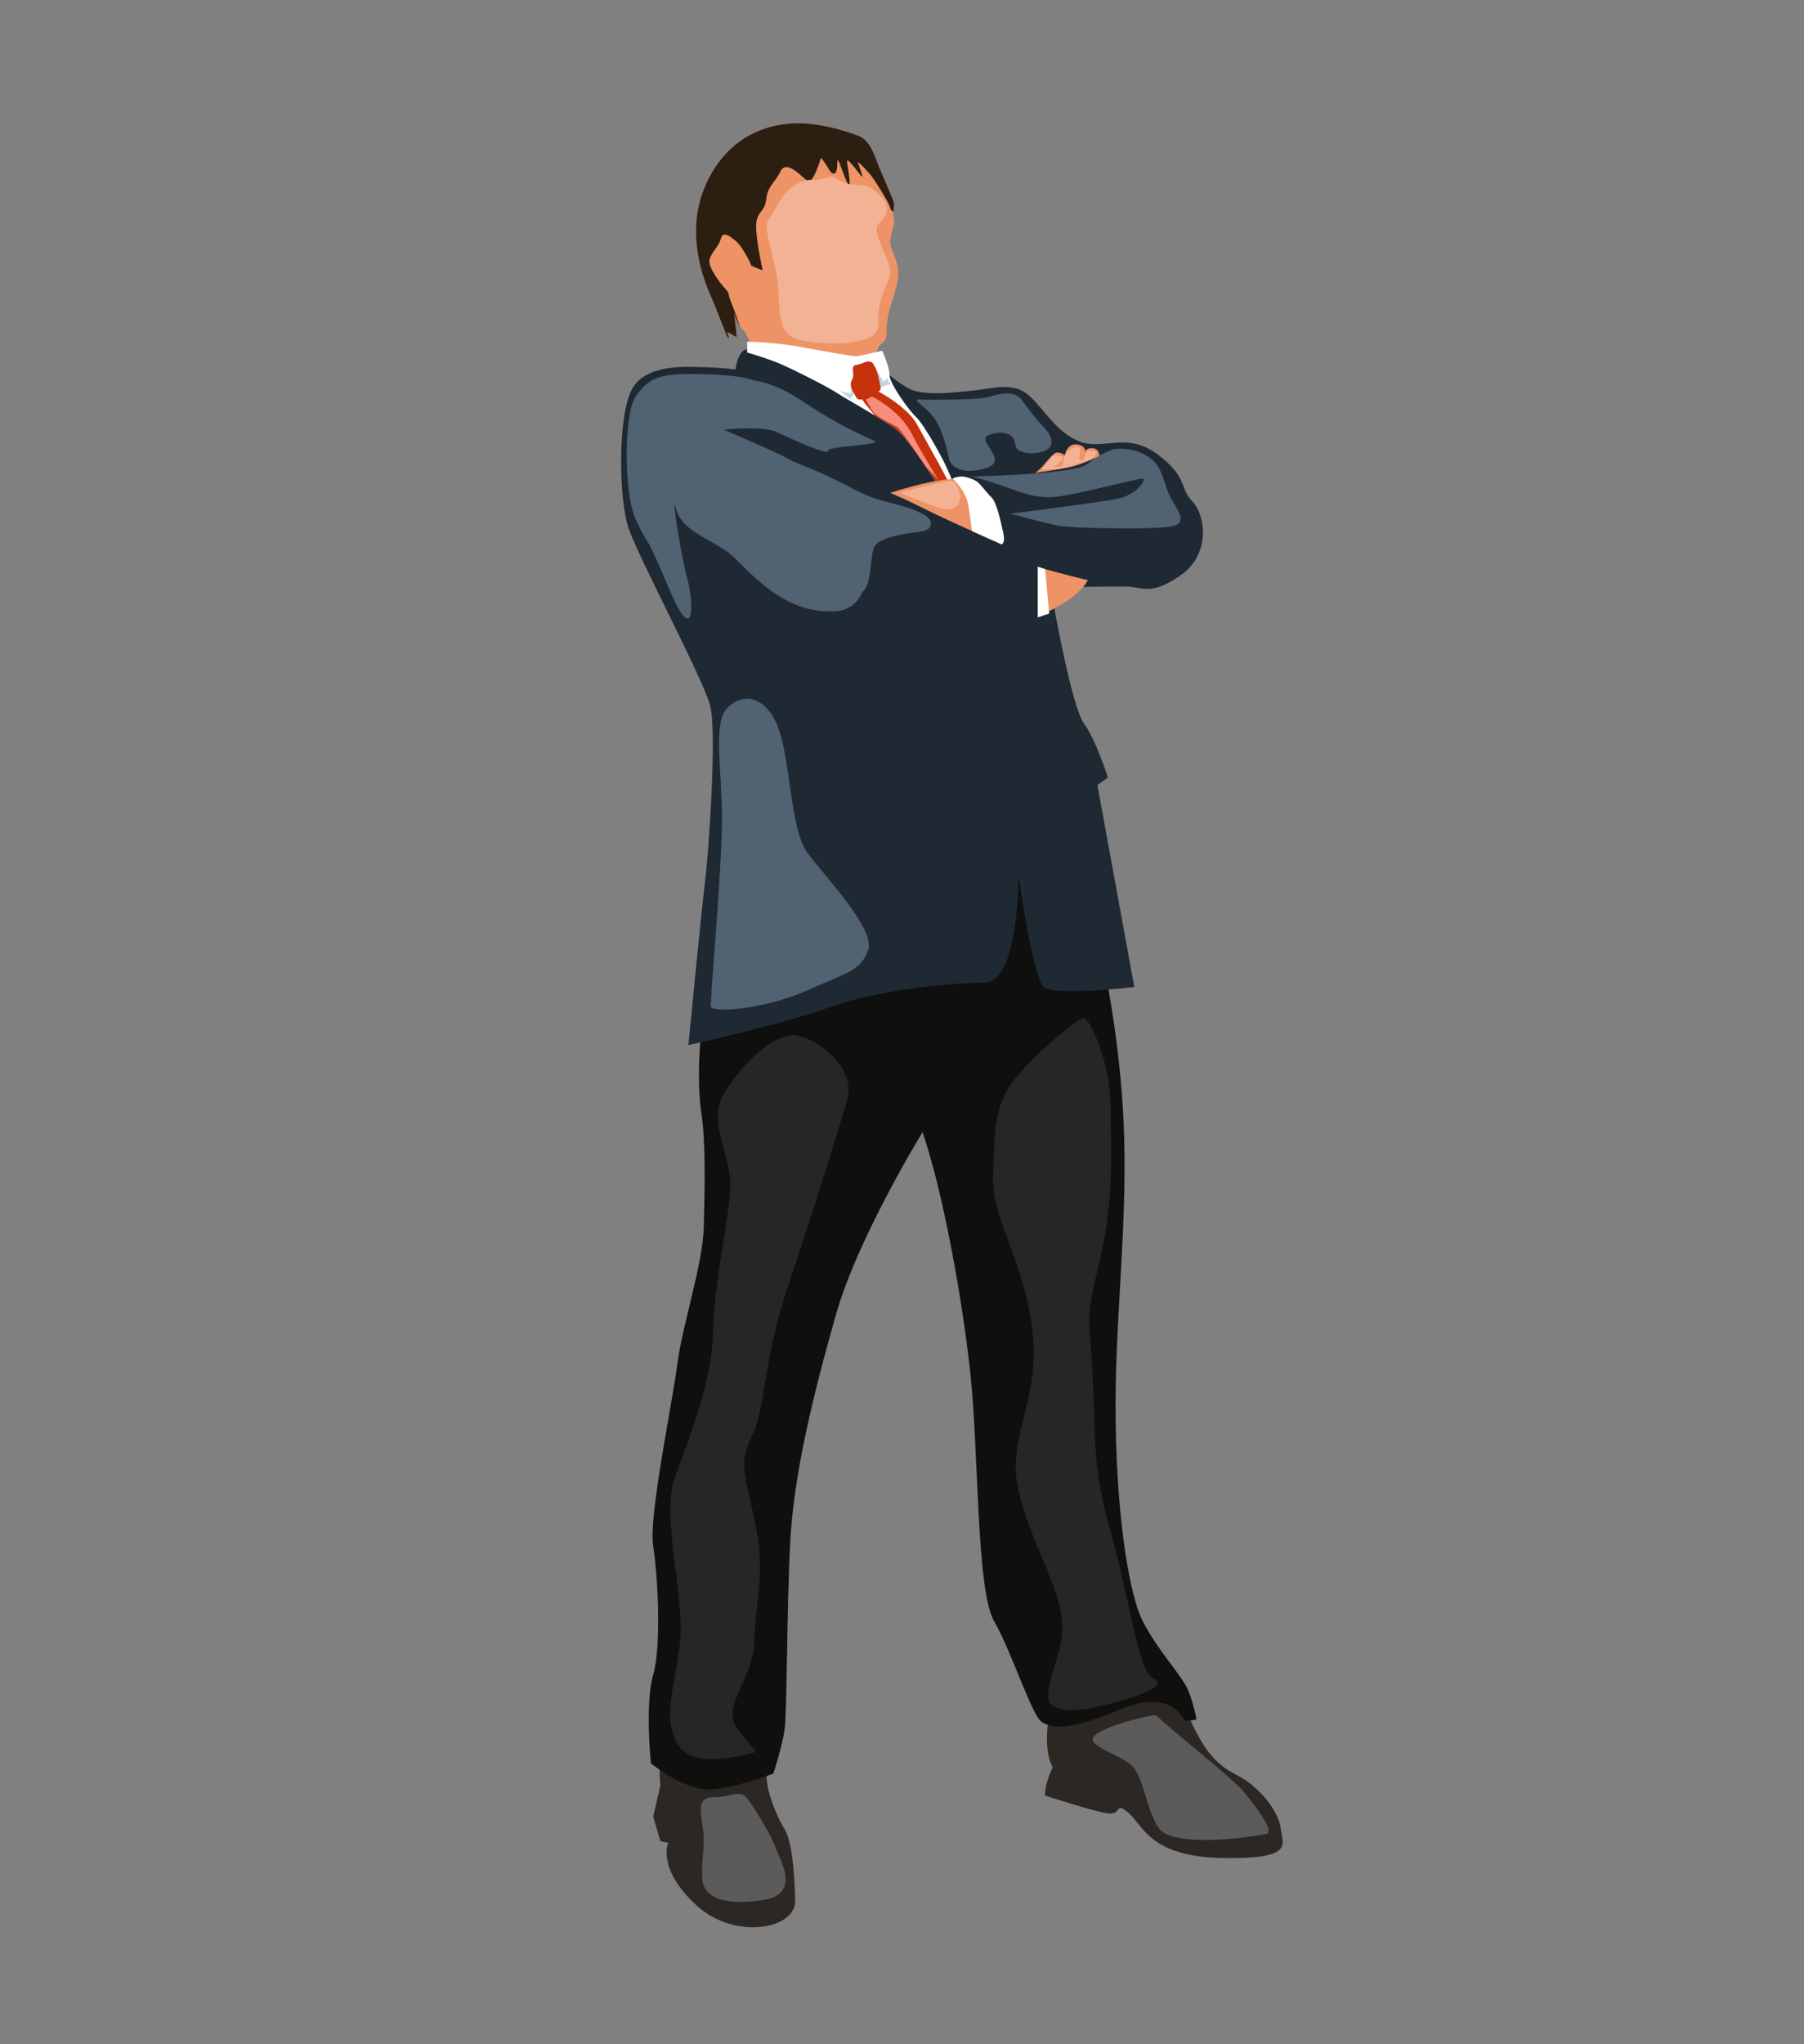 <?xml version="1.0" encoding="utf-8"?>
<!-- Generator: Adobe Illustrator 17.0.0, SVG Export Plug-In . SVG Version: 6.00 Build 0)  -->
<!DOCTYPE svg PUBLIC "-//W3C//DTD SVG 1.1//EN" "http://www.w3.org/Graphics/SVG/1.1/DTD/svg11.dtd">
<svg version="1.1" id="Layer_1" xmlns="http://www.w3.org/2000/svg" xmlns:xlink="http://www.w3.org/1999/xlink" x="0px" y="0px"
	 width="355px" height="402px" viewBox="0 0 355 402" enable-background="new 0 0 355 402" xml:space="preserve">
<rect x="0" y="0" width="355" height="402" fill="#808080" stroke="none"/>
<g>
	<g>
		<path fill="#2D2724" d="M129.947,344.451c-0.371,2.965,0,6.745,0,6.745l-1.408,6.077l1.408,4.817l1.556,0.371
			c0,0-2.297,4.892,5.336,12.081c7.634,7.189,19.789,4.892,19.641-0.741c-0.148-5.633-0.593-11.636-2.149-14.156
			c-1.557-2.52-3.483-7.337-3.483-10.302c0-2.965-1.705-9.116-3.632-9.264C145.289,339.93,129.947,344.451,129.947,344.451z"/>
		<path fill="#2D2724" d="M207.175,334.965c-1.186,2.816-1.853,9.413,0,12.674c-1.557,2.89-1.557,5.484-1.557,5.484
			s10.747,3.557,12.896,3.557c2.15,0,0.964-2.446,3.706,0c2.742,2.446,4.225,8.523,18.455,8.746
			c14.23,0.222,11.71-2.689,11.34-5.865c-0.371-3.177-4.002-8.142-8.746-10.514c-4.743-2.372-7.189-6.077-10.45-14.082
			C229.558,326.96,207.175,334.965,207.175,334.965z"/>
		<path fill="#0F0F0E" d="M152.181,348.824c0,0-6.745,2.594-11.933,3.113c-5.188,0.519-12.155-5.114-12.155-5.114
			s-1.211-11.612,0.445-17.442c1.655-5.83,0.914-19.368,0-25.298c-0.914-5.929,3.631-27.275,4.718-35.576
			c1.087-8.301,5.04-19.764,5.238-27.176c0.197-7.411,0.395-17.096-0.494-22.531c-0.889-5.435-0.6-18.381,1.923-25.693
			c2.523-7.313,25.872-26.172,38.225-26.172c12.352,0,34.264,4.728,35.549,8.977c1.285,4.249,5.534,18.874,7.115,39.824
			c1.581,20.95-1.186,39.726-1.285,59.787c-0.098,20.06,2.372,37.255,5.238,43.085c2.866,5.831,7.905,10.969,9.091,13.934
			c1.186,2.965,1.581,5.633,1.581,5.633s-2.175,0.593-2.57-0.197c-0.395-0.79-3.261-5.731-12.748-1.68
			c-9.487,4.051-13.143,3.656-15.12,2.372c-1.976-1.285-5.83-13.637-9.388-19.863c-3.558-6.226-2.965-33.994-4.743-49.509
			c-1.779-15.515-4.349-27.67-5.929-34.488c-1.581-6.819-3.388-12.155-3.388-12.155s-12.72,20.654-17.068,35.971
			c-4.348,15.317-8.3,31.227-8.992,44.864c-0.692,13.637-0.593,33.049-1.087,36.585
			C153.911,343.611,152.181,348.824,152.181,348.824z"/>
		<path fill="#1F2934" d="M207.356,118.979c0,0,3.558,20.011,5.929,23.272c2.372,3.261,4.743,10.673,4.743,10.673l-2.075,1.482
			l7.263,39.726c0,0-15.564,1.779-17.788,0c-2.223-1.779-5.04-22.235-5.04-22.235s0.297,21.197-6.67,21.345
			c-6.967,0.148-19.863,1.186-30.535,4.892c-10.673,3.706-27.719,7.412-27.719,7.412s2.52-26.089,3.261-32.018
			c0.741-5.929,2.372-29.35,1.038-34.686c-1.334-5.336-14.304-29.424-16.157-35.205c-1.853-5.781-2.075-22.086,0.815-27.2
			c2.89-5.114,11.34-4.224,13.934-4.224c2.594,0,6.374,0.445,6.374,0.445s0.445-3.854,2.372-4.002s25.622,3.113,25.622,3.113
			s2.764,2.668,5.729,4.447s8.746,1.038,13.044,0.593c4.299-0.445,7.93-1.705,10.969,0.964c3.039,2.668,5.262,7.189,9.932,9.042
			c4.669,1.853,9.264-2.001,15.342,2.52c6.077,4.521,4.299,6.596,6.893,9.264c2.594,2.668,3.706,10.45-2.372,14.601
			c-6.077,4.15-7.337,2.149-10.895,2.149c-3.558,0-14.23,0.148-14.23,0.148L207.356,118.979z"/>
		<path fill="#ED9366" d="M204.491,121.103c0,0,7.559-3.063,9.585-7.016c-1.877-0.346-9.585-2.471-9.585-2.471V121.103z"/>
		<path fill="#ED9366" d="M204.293,92.544c1.482-1.236,2.816-3.558,3.755-3.558s1.482,0.593,1.482,0.593s0.396-2.372,2.322-2.174
			c1.927,0.197,1.68,1.482,1.68,1.482s0.148-0.79,1.433-0.741c1.285,0.049,1.383,1.383,1.383,1.532s-3.804,1.68-5.089,2.026
			c-1.285,0.346-3.014,0.593-4.496,0.84c-1.482,0.247-3.014,0.445-3.014,0.445L204.293,92.544z"/>
		<path fill="#ED9366" d="M176.672,54.943c-0.445,2.917-1.631,5.087-2.028,7.957c-0.391,2.864,0.202,3.557-1.038,4.542
			c-1.233,0.99-1.69,3.065-0.599,6.077c1.097,3.018-1.423,2.277-8.295,0.545c-6.866-1.731-16.252-4.939-16.453-4.992
			c-0.196-0.048-1.038-3.356-2.022-4.15c-0.237-0.19-0.463-0.481-0.664-0.818c-0.658-1.074-1.115-2.591-1.115-2.591l0.54,4.797
			l-1.927-1.038c0,0,0.593,1.382,0.249,1.233c-0.344-0.148-2.028-5.087-3.308-7.957c-1.287-2.864-5.241-12.155-1.435-21.493
			c3.807-9.339,11.218-12.546,17.592-12.795c6.374-0.249,13.092,2.591,13.092,2.591c2.295,1.115,3.184,4.82,3.931,6.522
			c0.735,1.708,2.668,6.006,2.739,6.676c0.042,0.368-0.077,0.972-0.13,1.589c-0.036,0.486-0.03,0.984,0.13,1.376
			c0.368,0.889-1.115,3.777-0.664,5.336C175.706,49.903,177.117,52.026,176.672,54.943z"/>
		<path fill="#2D1E12" d="M175.801,41.638c-0.309-0.172-0.516-0.367-0.563-0.581c-0.243-1.132-2.223-4.15-3.208-5.68
			c-0.99-1.53-3.214-3.658-3.214-3.457c0,0.196,0.889,2.318,0.889,2.816c0,0.492-3.261-4.476-3.012-2.834
			c0.243,1.648,1.008,6.095-0.018,3.919c-1.02-2.176-1.962-5.733-1.909-3.706c0.047,2.028-0.741,2.769-1.684,1.138
			c-0.937-1.631-1.53-2.223-1.53-2.223s-1.53,5.336-2.668,4.542c-1.138-0.789-4.103-4.299-5.289-1.874
			c-1.186,2.419-2.52,2.816-2.816,5.485c-0.296,2.668-1.874,2.271-1.975,5.087c-0.101,2.757,1.228,8.639,1.281,8.888
			c-0.142-0.047-2.413-0.842-2.318-1.032c0.101-0.196-1.826-3.807-2.864-4.643c-1.038-0.842-2.621-2.277-3.065-0.498
			c-0.445,1.779-2.621,3.214-2.176,4.945c0.445,1.726,2.425,4.15,2.769,4.542c0.344,0.397,0.937,0.842,0.99,1.583
			c0.03,0.474,1.387,3.599,2.152,6.048c-0.658-1.074-1.115-2.591-1.115-2.591l0.54,4.797l-1.927-1.038c0,0,0.593,1.382,0.249,1.233
			c-0.344-0.148-2.028-5.087-3.308-7.957c-1.287-2.864-5.241-12.155-1.435-21.493c3.807-9.339,11.218-12.546,17.592-12.795
			c6.374-0.249,13.092,2.591,13.092,2.591c2.295,1.115,3.184,4.82,3.931,6.522c0.735,1.708,2.668,6.006,2.739,6.676
			C175.973,40.416,175.854,41.021,175.801,41.638z"/>
		<path fill="#FFFFFF" d="M187.639,95.112l-0.759,0.172l-2.057,0.474c0,0-5.929-9.339-8.248-11.171
			c-0.877-0.694-2.549-1.743-4.394-2.852c-3.024-1.82-6.498-3.789-7.666-4.56c-1.874-1.233-9.285-4.986-11.858-5.976
			c-2.567-0.99-5.633-1.88-5.633-1.88v-2.123c0,0,5.633,0.101,10.673,1.061c5.04,0.966,10.281,1.856,10.874,1.802
			c0.593-0.047,5.04-1.085,5.04-1.085s1.489,3.356,1.435,4.814c-0.053,1.459,3.605,6.7,5.182,8.183
			c1.583,1.482,4.844,7.459,5.686,9.19C186.749,92.888,187.639,95.112,187.639,95.112z"/>
		<path fill="#5B5B5B" d="M150.528,373.619c-5.574,1.003-12.007,0.593-12.303-4.002c-0.296-4.595,0.741-6.374,0-10.673
			c-0.741-4.299-0.296-5.484,2.52-5.484c2.816,0,4.743-1.482,6.077,0c1.334,1.482,5.336,8.211,5.781,9.886
			C153.048,365.022,157.939,372.285,150.528,373.619z"/>
		<path fill="#5B5B5B" d="M249.101,360.723c-5.515,1.035-18.529,2.418-21.049-1.163c-2.52-3.581-2.965-10.103-5.336-12.326
			c-2.372-2.223-9.487-4.002-7.263-5.929c2.223-1.927,9.783-3.706,11.117-3.854c1.334-0.148,0-0.741,4.743,3.261
			c4.743,4.002,12.007,9.799,13.785,12.089C246.878,355.09,251.113,360.346,249.101,360.723z"/>
		<path fill="#262626" d="M148.749,344.566c-6.077,1.631-13.637,2.816-15.861-2.372c-2.224-5.188-0.296-9.635,0.889-18.677
			c1.186-9.042-3.854-25.199-0.889-33.204c2.965-8.004,7.279-18.974,7.42-28.312c0.14-9.339,3.253-22.531,3.401-28.757
			c0.148-6.226-4.743-12.6-1.038-18.529c3.706-5.929,9.487-11.117,13.341-11.117c3.854,0,12.748,5.929,10.673,12.896
			c-2.075,6.967-6.967,22.679-11.71,36.761c-4.743,14.082-4.299,23.42-6.819,28.757c-2.52,5.336-2.075,6.374,0.296,16.75
			c2.372,10.376,0.148,16.009,0,23.865c-0.148,7.856-6.819,12.956-3.261,17.447C148.749,344.566,148.749,344.566,148.749,344.566z"
			/>
		<path fill="#262626" d="M195.442,230.428c0.379-7.552-0.148-13.193,4.892-18.974c5.04-5.781,12.155-11.414,13.044-11.265
			c0.889,0.148,5.188,8.301,5.188,17.788c0,9.487,0.741,17.788-2.224,30.239c-2.965,12.451-1.888,9.932-1.314,22.679
			c0.573,12.748-0.003,17.936,3.62,30.684c3.623,12.748,5.402,27.274,8.219,28.46c2.816,1.186-1.186,2.965-5.188,4.15
			c-4.002,1.186-15.713,4.595-15.416-0.889c0.296-5.485,3.706-8.894,2.52-16.157c-1.186-7.263-8.894-19.567-8.894-28.608
			c0-9.042,5.188-15.416,2.965-29.053C200.63,245.844,194.977,239.697,195.442,230.428z"/>
		<path fill="#516272" d="M139.855,197.818c0.182-4.707,2.224-27.571,2.224-36.909c0-9.339-1.779-18.529,0.889-21.494
			s7.263-3.113,9.931,3.113c2.668,6.226,2.52,20.401,5.929,25.098c3.409,4.697,13.489,15.073,12.007,19.223
			s-4.15,4.447-12.155,8.004C150.676,198.411,139.792,199.445,139.855,197.818z"/>
		<path fill="#516272" d="M191.291,93.723c0,0,19.715-0.42,22.383-2.298c2.668-1.878,4.398-3.051,6.375-3.15
			c1.976-0.099,4.15,0.275,6.423,1.916c2.273,1.641,2.668,5.296,3.755,7.422c1.087,2.125,3.557,4.892,0.889,5.782
			c-2.668,0.889-20.554,0.494-22.926,0c-2.372-0.494-9.388-2.372-9.388-2.372s17.492-2.174,21.247-2.965
			c3.755-0.79,5.533-3.79,4.842-3.921c-0.691-0.131-10.475,2.536-16.305,3.475C202.755,98.553,199.418,95.758,191.291,93.723z"/>
		<path fill="#F3B294" d="M152.825,53.836c-0.324-2.034-2.594-9.19-1.779-10.302c0.815-1.112,2.298-4.076,3.483-5.485
			c1.186-1.408,3.261-2.742,5.114-2.668c1.853,0.074,3.706-0.667,4.076-0.667c0.371,0,1.63,1.038,3.039,1.408
			c1.408,0.371,3.409,0.148,4.447,0.741c1.038,0.593,2.965,2.298,3.187,3.261c0.222,0.964,0.222,1.631-0.519,2.817
			c-0.741,1.186-2.001,1.038-0.964,4.002c1.038,2.965,2.484,5.485,2.28,6.893c-0.204,1.408-1.835,4.15-2.205,6.744
			c-0.371,2.594,0.593,4.684-1.927,5.826s-8.301,1.66-13.563,0.474C152.232,65.695,153.863,60.358,152.825,53.836z"/>
		<path fill="#516272" d="M181.31,78.591c0.881,0.063,11.266,0.099,13.143-0.494c1.877-0.593,5.04-1.401,6.423,0.337
			c1.383,1.738,2.668,3.714,4.348,5.394c1.68,1.68,2.273,3.33,1.087,4.432c-1.186,1.102-6.325,1.513-6.522-0.866
			c-0.197-2.38-2.865-2.775-5.336-1.787c-2.471,0.988,4.278,4.941-0.332,6.423c-4.61,1.482-6.982-0.12-7.377-1.839
			c-0.395-1.718-1.186-5.573-2.965-8.043C182.002,79.678,178.84,78.414,181.31,78.591z"/>
		<path fill="#516272" d="M181.805,101.221c-2.075-1.186-4.349-1.779-7.906-2.668c-2.094-0.524-4.129-1.442-6.069-2.414
			c-0.934-0.589-2.203-1.122-3.913-2.001c-3.459-1.779-7.608-3.095-8.893-3.946c-1.285-0.851-12.55-5.672-12.55-5.672
			s7.643-0.874,10.509,0.509c2.866,1.384,10.08,4.629,9.947,3.641c-0.133-0.988,10.969-1.087,9.092-1.976
			c-1.877-0.889-6.918-2.965-13.539-7.412c-6.621-4.447-9.388-4.15-10.673-4.645c-1.285-0.494-5.534-1.087-12.056-1.087
			c-6.522,0-8.4,1.186-10.673,4.447c-2.273,3.261-2.4,18.783,0,24.112c2.66,5.908,1.384,1.285,6.522,13.539
			c5.138,12.254,4.941,2.767,3.656-1.779s-3.302-17.974-2.273-13.934c1.284,5.04,7.806,6.127,11.66,9.882
			c3.854,3.755,10.376,11.166,19.962,10.376c2.572-0.212,4.178-1.711,5.148-3.826c0.004-0.004,0.009-0.005,0.013-0.009
			c1.999-1.661,1.287-7.528,2.464-9.111c1.178-1.583,6.11-2.372,8.779-2.668C183.682,104.284,183.88,102.407,181.805,101.221z"/>
		<polygon fill="#C7D5DB" points="168.068,71.773 167.334,77.383 165.301,76.912 167.334,78.493 168.068,77.383 168.563,71.773 		
			"/>
		<polygon fill="#C7D5DB" points="171.626,71.18 173.899,75.133 174.59,74.342 175.19,75.574 172.91,76.22 		"/>
		<path fill="#C6320C" d="M168.563,78.245c-0.838-1.462-1.586-2.466-0.867-3.63c0.719-1.164-0.616-2.594,0.867-2.842
			c1.483-0.248,2.588-1.42,3.404,0c0.816,1.42,1.113,3.247,1.192,3.801c0.079,0.554,0.592,1.045-0.791,1.809
			C170.984,78.146,169.057,79.108,168.563,78.245z"/>
		<path fill="#C6320C" d="M186.88,95.284l-2.057,0.474c0,0-5.929-9.339-8.248-11.171c-0.877-0.694-2.549-1.743-4.394-2.852
			c-1.162-1.453-2.466-2.799-2.899-3.907c-0.818-2.075,2.342-1.34,2.342-1.34c1.446,0.385,7.002,3.712,8.775,6.896
			C181.988,86.236,185.955,93.297,186.88,95.284z"/>
		<path fill="#F88C7D" d="M171.626,77.998c0,0,5.337,2.637,7.61,7.001c2.273,4.364,5.435,9.404,5.435,9.404l-2.423-2.551
			c0,0-4.791-7.332-5.829-7.925c-1.038-0.593-4.151-2.025-4.793-3.162c-0.642-1.137-1.264-2.18-1.264-2.18L171.626,77.998z"/>
		<path fill="#ED9366" d="M187.839,94.175c2.375-0.093,3.607-0.149,4.892,1.581c1.285,1.73,3.113,3.508,3.557,6.177
			c0.445,2.668,0.692,4.101,0.791,4.694c0.099,0.593-7.313-2.866-9.586-3.904c-2.273-1.038-6.755-3.212-8.022-3.854
			c-1.267-0.642-4.281-1.927-4.281-1.927S182.749,94.373,187.839,94.175z"/>
		<path fill="#FFFFFF" d="M187.437,94.138c0,0,2.705,2.29,3.15,5.403c0.445,3.113,0.69,4.906,0.69,4.906s5.737,2.616,5.803,2.616
			c0.066,0,0.807-0.222,0.325-2.372c-0.482-2.149-1.297-5.892-2.224-6.782c-0.926-0.889-2.261-2.742-2.928-3.187
			c-0.667-0.445-2.001-1.001-3.039-1.001S187.437,94.138,187.437,94.138z"/>
		<polygon fill="#FFFFFF" points="204.212,111.616 204.212,121.429 206.46,120.664 205.664,111.937 204.113,111.424 		"/>
	</g>
	<path fill="#F3B294" d="M177.042,96.922c0,0,9.265-2.548,10.179-2.323c0.914,0.226,2.025,2.224,1.68,3.706s-1.581,2.224-3.508,1.73
		C183.466,99.541,177.042,96.922,177.042,96.922z"/>
	<path fill="#F3B294" d="M204.959,92.327c0.543-0.544,2.075-3.162,3.014-2.816c0.939,0.346,1.185,0.077,1.087,0.681
		c-0.098,0.604-1.631,1.592-1.631,1.592s1.523,0.148,1.651-0.148c0.128-0.296,0.129-2.124,0.969-2.767
		c0.84-0.642,1.234-0.988,1.753-0.939c0.519,0.05,0.766,0.099,0.766,0.642c0,0.543-0.247,1.62-0.247,1.62s0.643,0.653,0.791,0.357
		c0.148-0.296,0.742-1.878,0.964-1.878c0.222,0,1.555-0.05,1.654,0.296c0.099,0.346-0.642,0.914-0.741,1.159
		c-0.099,0.245-1.977,0.768-2.965,1.065c-0.988,0.296-3.117,1.137-5.091,1.137C204.959,92.327,204.959,92.327,204.959,92.327z"/>
</g>
</svg>
